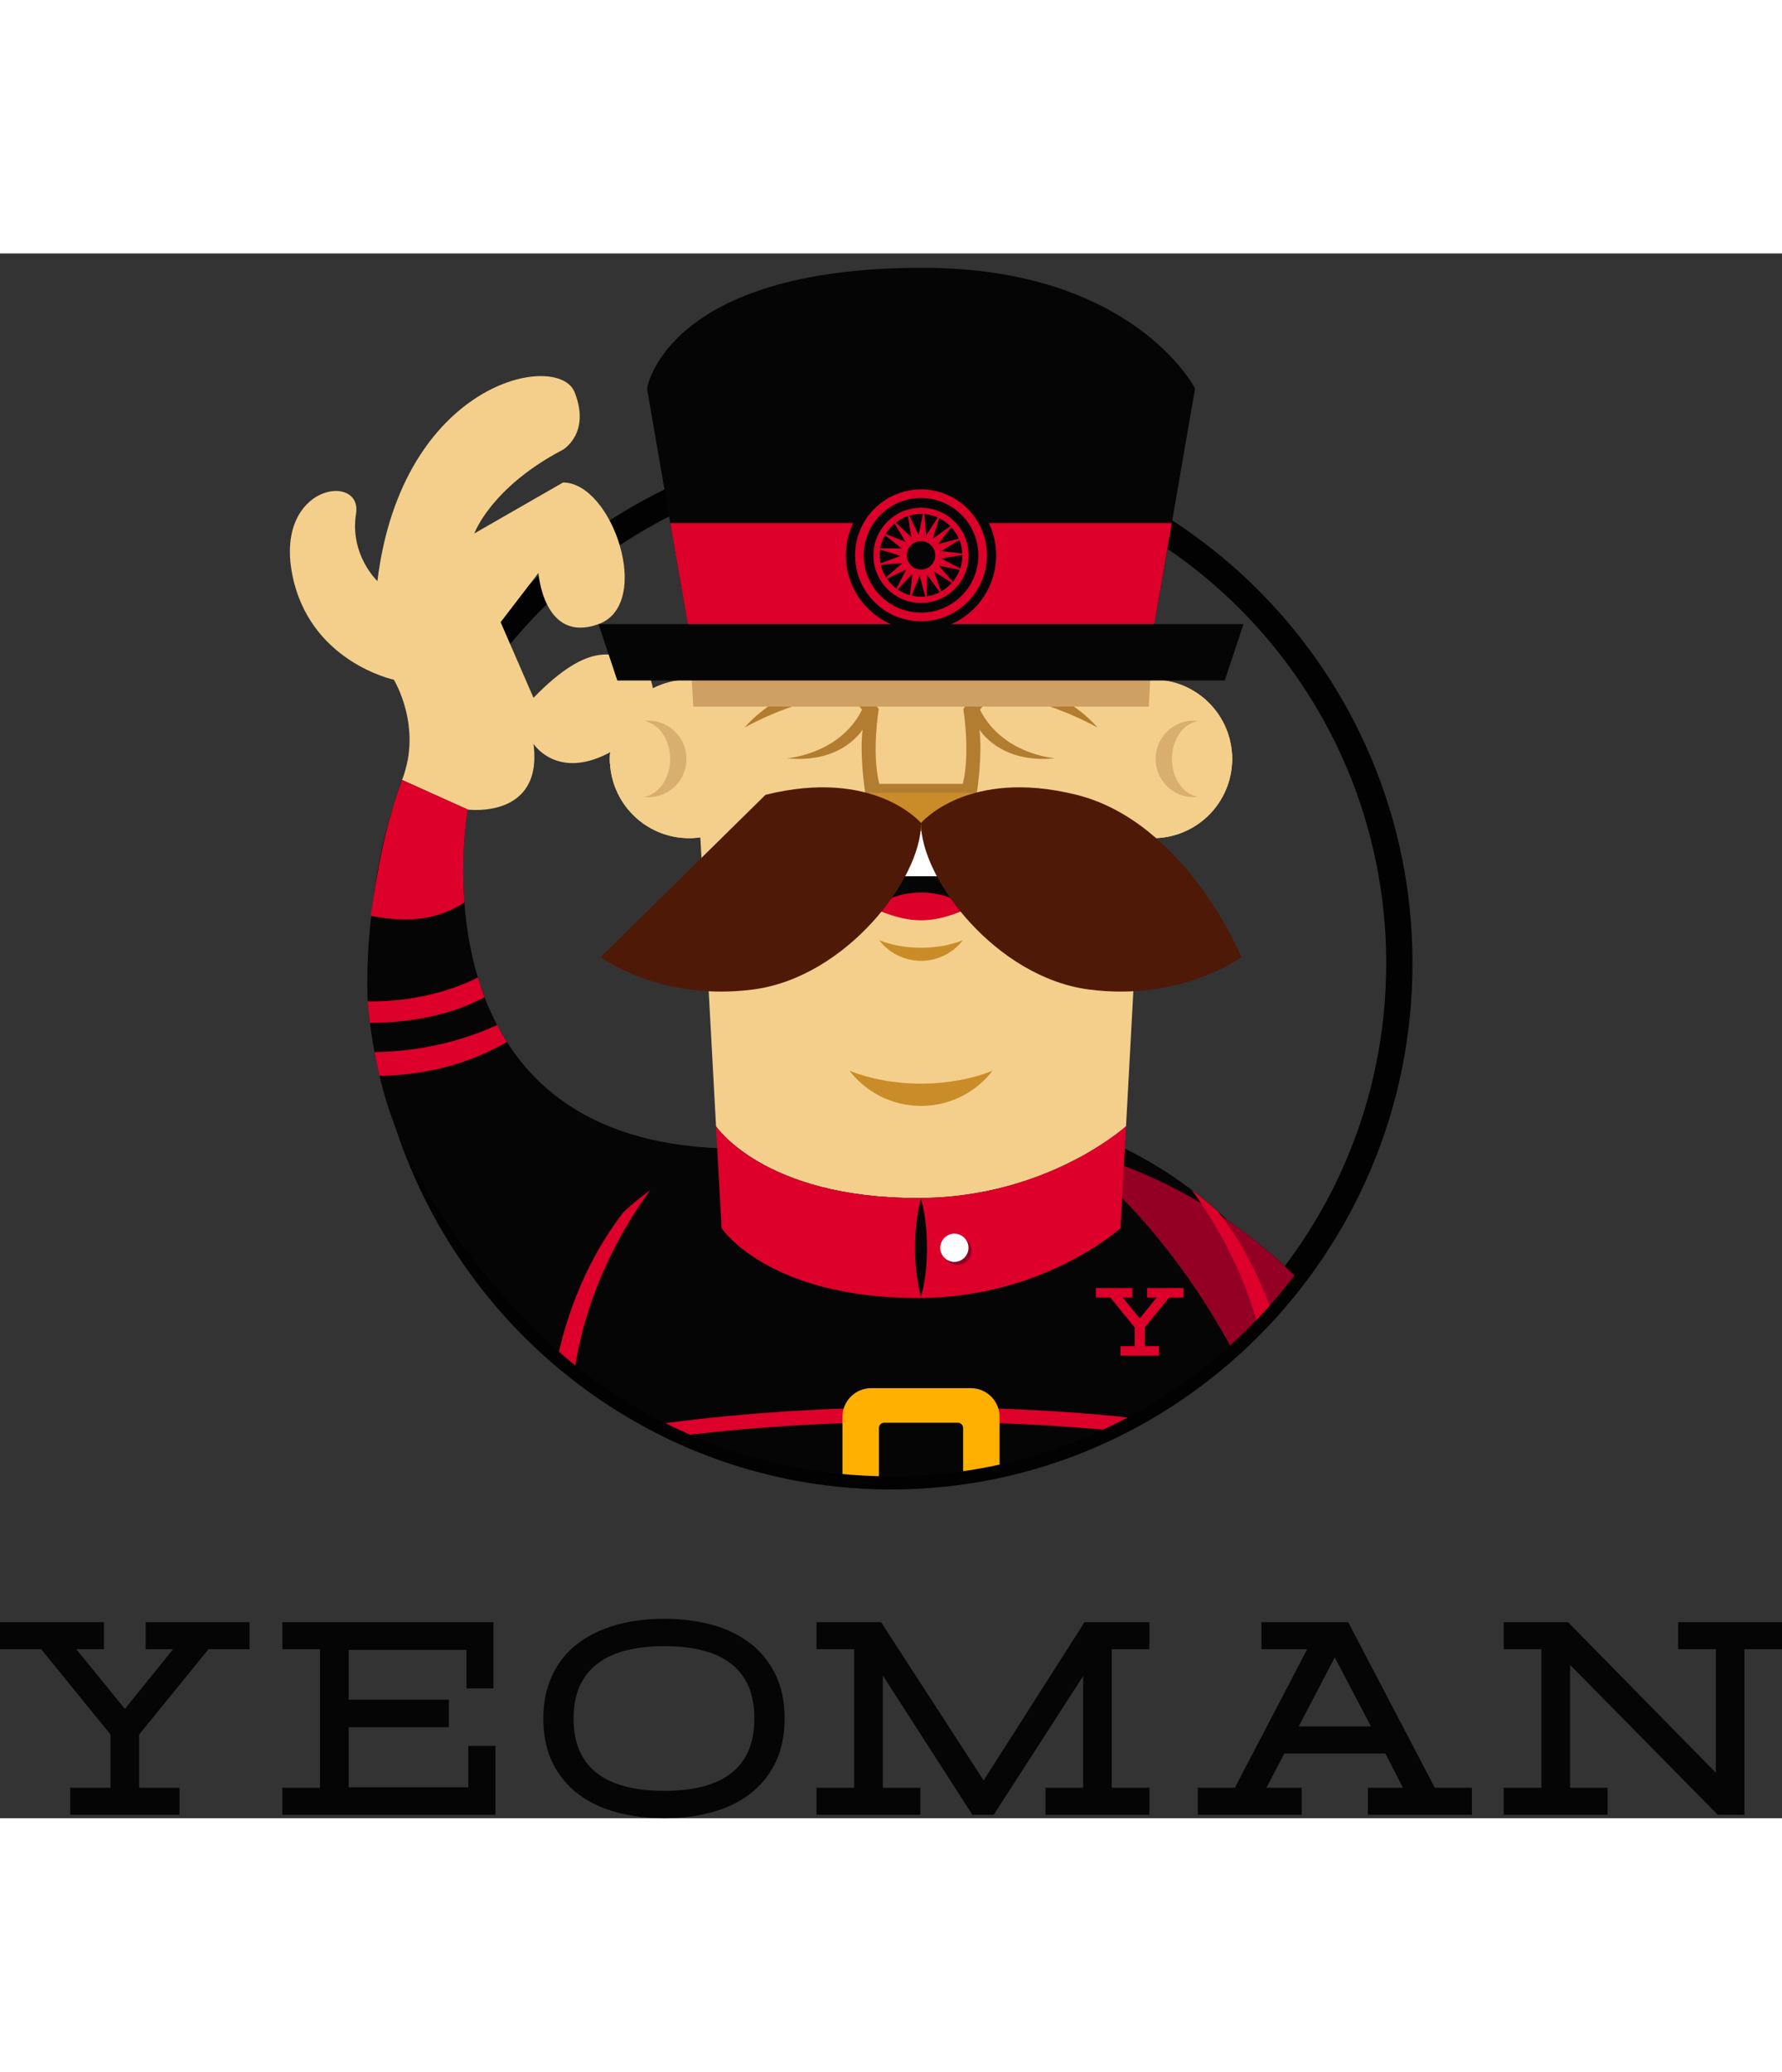 <svg xmlns="http://www.w3.org/2000/svg" xmlns:xlink="http://www.w3.org/1999/xlink" width="256" viewBox="0 0 338.924 297.531"><rect x="0" y="0" width="338.924" height="297.531" fill="#333333" stroke="none"/><g fill="#050505"><path d="M27.708 265.385h5.216l-9.171 11.354-9.247-11.354h5.251v-5.134h-19.757v5.134h7.83l13.187 16.215v10.131h-7.661v5.148h20.78v-5.148h-7.666v-10.131l13.191-16.215h7.804v-5.134h-19.757zm61.362 26.244h-22.754v-11.418h19.047v-5.232h-19.047v-9.471h22.404v7.341h5.128v-12.598h-40.146v5.134h7.164v26.346h-7.164v5.148h40.523v-13.114h-5.155zm54.404-13.064c0 4.534-1.362 7.875-4.171 10.21-2.83 2.354-7.191 3.547-12.959 3.547-5.785 0-10.173-1.194-13.039-3.549-2.837-2.333-4.213-5.674-4.213-10.208 0-4.483 1.38-7.811 4.218-10.17 2.866-2.38 7.251-3.585 13.034-3.585 5.771 0 10.132 1.192 12.957 3.543 2.81 2.341 4.173 5.683 4.173 10.212m-.981-14.449c-2.061-1.543-4.518-2.695-7.29-3.428-2.734-.719-5.719-1.084-8.859-1.084-2.091 0-4.131.157-6.056.475-1.939.323-3.778.823-5.472 1.487-1.721.685-3.293 1.543-4.672 2.554-1.415 1.028-2.645 2.275-3.653 3.705-1.001 1.427-1.784 3.048-2.329 4.818-.548 1.774-.826 3.765-.826 5.922 0 3.244.604 6.104 1.794 8.498 1.191 2.389 2.861 4.391 4.967 5.955 2.062 1.538 4.53 2.689 7.339 3.423 2.746.724 5.744 1.09 8.908 1.09 3.147 0 6.13-.366 8.859-1.09 2.788-.733 5.242-1.888 7.29-3.423 2.086-1.564 3.749-3.566 4.938-5.957 1.191-2.385 1.794-5.248 1.794-8.496 0-3.25-.603-6.107-1.794-8.495-1.189-2.385-2.852-4.389-4.938-5.954"/><path d="M187.078 290.338l-19.501-30.084h-12.285v5.129h7.165v26.348h-7.165v5.148h19.755v-5.148h-7.14v-21.349l17.04 26.497h4.047l17.016-26.38v21.232h-7.162v5.148h19.757v-5.148h-7.167v-26.348h7.167v-5.129h-12.341zm59.928-10.266l6.857-13.12 6.883 13.12h-13.74zm9.412-19.818h-16.5v5.131h8.701l-13.76 26.346h-7.047v5.151h19.76v-5.151h-6.707l3.396-6.505h19.225l3.346 6.505h-6.67v5.151h19.783v-5.151h-7.051l-16.476-31.477zm62.752 0v5.131h7.164v23.482l-28.102-28.613h-12.24v5.131h7.166v26.346h-7.166v5.151h19.762v-5.151h-7.143v-23.372l28.1 28.523h5.076v-31.497h7.137v-5.131z"/></g><path fill="#020202" d="M169.461 235.02c-54.69 0-99.186-44.88-99.186-100.045 0-55.163 44.495-100.041 99.186-100.041 54.691 0 99.188 44.878 99.188 100.041-.001 55.165-44.497 100.045-99.188 100.045zm0-195.086c-51.934 0-94.186 42.635-94.186 95.041 0 52.408 42.252 95.045 94.186 95.045 51.936 0 94.188-42.637 94.188-95.045-.001-52.406-42.253-95.041-94.188-95.041z"/><defs><path id="a" d="M223.586 54.141v-.256l5.641-28.21s-12.537-28.837-54.537-25.389c-42.002 3.448-47.33 13.165-54.226 24.762l4.074 18.493-7.836 5.015s-2.821-8.463-7.209-8.776c0 0 6.582-9.403 1.881-15.985-4.702-6.583-29.777-5.956-39.494 27.269 0 0-1.253-10.03-5.328-10.03s-19.12 5.329-15.045 21c4.074 15.672 18.18 20.374 22.881 22.254 0 0 2.193 2.821 1.254 6.582-.494 1.975-11.868 37.133-2.368 69.633 7.095 24.27 29.774 45.357 29.774 45.357 17.322 16.523 40.693 26.658 66.413 26.658 53.395 0 96.688-43.67 96.688-97.545-.001-33.635-16.883-63.297-42.563-80.832z"/></defs><clipPath id="b"><use xlink:href="#a" overflow="visible"/></clipPath><g clip-path="url(#b)"><path fill="#F4CF8C" d="M281.574 280.104s1.611 21.884-4.326 26.259c0 0-1.25 8.75-9.688 9.061 0 0-1.875 5.002-10.625 2.5-8.75-2.5-16.25-28.125-16.25-28.125s26.465-22.515 40.889-9.695z"/><path fill="#050505" d="M203.561 170.528s70.271 11.314 78.014 109.576c0 0-13.102 8.337-26.799 8.933-.001.001 1.191-75.63-51.215-118.509z"/><path d="M272.746 236.849c-3.832 1.867-11.969 5.08-24.627 6.383.445 1.627.863 3.234 1.25 4.816 4.988-.754 14.07-2.602 24.814-6.932-.464-1.449-.941-2.877-1.437-4.267zm-28.094-4.86c.549 1.59 1.068 3.17 1.559 4.734 4.617-.469 14.965-1.93 24.133-6.082-.639-1.537-1.301-3.027-1.977-4.486-3.371 1.553-10.844 4.313-23.715 5.834zm36.922 48.115c-.709-8.996-1.945-17.256-3.602-24.852-5.326 3.303-13.848 7.314-25.383 8.855 2.342 14.863 2.186 24.929 2.186 24.929 13.698-.594 26.799-8.932 26.799-8.932z" fill="#DD002A"/><circle fill="#F4CF8C" cx="131.07" cy="96.11" r="15.072"/><circle fill="#F4CF8C" cx="131.07" cy="96.11" r="15.072"/><path fill="#F4CF8C" d="M115.998 96.11c0 .463.023.92.065 1.373 1.074-.456 2.218-1.05 3.438-1.831 7.143-4.563 7.354-10.004 5.759-13.452-5.44 2.274-9.262 7.645-9.262 13.91z"/><circle fill="#F4CF8C" cx="123.283" cy="96.11" r="7.285"/><path fill="#D8AF6F" d="M123.283 88.825c-.296 0-.585.022-.871.057 2.84.431 5.042 3.5 5.042 7.228 0 3.729-2.202 6.797-5.042 7.229.286.034.575.057.871.057 4.023 0 7.285-3.262 7.285-7.286 0-4.023-3.261-7.285-7.285-7.285z"/><path fill="#F4CF8C" d="M122.412 88.882c-.226-.035-.453-.057-.686-.057-3.164 0-5.729 3.262-5.729 7.285.001-3.728 2.803-6.797 6.415-7.228zm-6.414 7.228c0 4.024 2.564 7.286 5.729 7.286.232 0 .46-.023.686-.057-3.613-.431-6.415-3.5-6.415-7.229z"/><circle fill="#F4CF8C" cx="219.277" cy="96.11" r="15.072"/><circle fill="#F4CF8C" cx="219.277" cy="96.11" r="15.072"/><circle fill="#F4CF8C" cx="227.063" cy="96.11" r="7.286"/><path fill="#D8AF6F" d="M222.893 96.11c0-3.728 2.203-6.797 5.041-7.228-.285-.035-.574-.057-.871-.057-4.023 0-7.285 3.262-7.285 7.285 0 4.024 3.262 7.286 7.285 7.286.297 0 .586-.023.871-.057-2.838-.431-5.041-3.5-5.041-7.229z"/><path fill="#F4CF8C" d="M234.35 96.11c0-4.023-2.566-7.285-5.729-7.285-.232 0-.461.022-.688.057 3.614.431 6.417 3.5 6.417 7.228zm-6.416 7.229c.227.034.455.057.688.057 3.162 0 5.729-3.262 5.729-7.286-.001 3.729-2.804 6.798-6.417 7.229zm-138.968 2.401s14.375 1.875 12.5-12.5c0 0 5 7.812 16.249.625 11.251-7.187 5.312-16.562 2.188-16.874-3.125-.313-7.5-3.751-18.438 7.5l-6.25-14.375 7.188-9.375s.987 13.542 11.431 9.74c10.444-3.802 2.632-26.927-6.743-26.927l-16.875 9.686s3.125-8.749 16.875-15.937c0 0 5.312-3.125 2.187-10.938-3.124-7.812-32.812-2.188-37.499 35.937 0 0-5.312-5-4.062-12.812s-15.312-5.625-12.188 11.25c3.125 16.875 19.376 20.312 19.376 20.312s5.517 8.926 1.562 19.062c-.001.001 6.249 7.814 12.499 5.626zm28.749-11.875c11.251-7.187 5.312-16.562 2.188-16.874-1.921-.192-4.318-1.561-8.419.024l3.684 7.585s-.757 10.849-12.867 8.073c0 0-.127.427-.443 1.077 1.371 1.609 6.41 6.152 15.857.115zm-16.145.433c-1.872 3.36-8.364 9.813-23.969 1.769-.297 1.406-.578 2.656-1.136 4.049 0 0 6.25 7.813 12.5 5.625.001-.001 13.647 1.773 12.605-11.443zm.833-33.557s.987 13.542 11.431 9.74c4.271-1.555 5.488-6.341 4.795-11.456-2.606 2.697-10.653 9.542-13.805-4.954l-14.382 16.652-11.354 6.56 14.129-3.532 8.248 10.74-6.25-14.375 7.188-9.375zm-9.835-11.563c2.327-3.201 6.707-7.79 14.522-11.875 0 0 5.312-3.125 2.187-10.938-.053-.134-.116-.263-.186-.389-.741 2.364-2.188 5.18-5.024 7.152-5.804 4.038-26.492 18.417-19.933 40.116.001.002-2.654-13.424 8.434-24.066zm-21.086 12.819c-1.098-1.191-4.837-5.816-3.767-12.506.494-3.086-1.795-4.604-4.549-4.28-.49 8.401.667 25.425 17.184 30.305.001 0-6.255-2.973-8.868-13.519z"/><path fill="#050505" d="M76.466 100.115l12.5 5.625s-11.251 61.874 47.5 64.374c0 0 .413 39.797-35.836 39.174 0 0-47.91-38.057-24.164-109.173z"/><path fill="#DD002A" d="M91.44 139.399c-.191-.566-.372-1.135-.543-1.703l-.011-.033c-2.776 1.439-10.246 4.67-20.958 4.564.049 1.381.13 2.736.231 4.076 5.381.016 14.255-.711 21.998-4.887l-.016-.043c-.223-.584-.431-1.17-.631-1.758l-.07-.216zm3.961 8.866c-.296-.514-.579-1.031-.853-1.553l-.004-.006c-3.2 1.516-12.116 5.143-23.809 5.152.205 1.537.444 3.045.713 4.523 6.359.006 15.767-1.123 24.961-6.447l-.026-.043c-.322-.506-.63-1.018-.929-1.533l-.053-.093zm-18.935-48.15c-3.394 9.297-4.824 17.829-5.949 25.829 5.943 1.146 11.942 1.254 17.81-2.539-.747-10.02.64-17.665.64-17.665l-12.501-5.625z"/><path fill="#050505" d="M94.633 258.868l76.568 98.746s2.994 1.07 4.277-.428v-98.318h-80.845zm161.082 0l-76.57 98.746s-2.992 1.07-4.277-.428v-98.318h80.847zm-45.295-90.324h-70.494c-75.035 32.951-57.566 157.218-57.566 157.218h93.299v-56.826l5.162 56.826h87.168c-.001 0 17.468-124.267-57.569-157.218z"/><path fill="#F4CF8C" d="M240.686 289.799s7.5 25.625 16.25 28.125c8.75 2.502 10.625-2.5 10.625-2.5 2.465-.09 4.311-.902 5.697-2.004.596-8.994 1-22.18-.041-37.093-14.422-1.933-32.531 13.472-32.531 13.472z"/><path fill="#930023" d="M273.646 284.2c-1.055-26.695-6.416-61.053-24.4-86.768-21.543-23.008-45.686-26.904-45.686-26.904 52.406 42.879 51.215 118.509 51.215 118.509 7.006-.304 13.85-2.634 18.871-4.837z"/><path fill="#DD002A" d="M85.395 245.972c-.243 1.143-.476 2.287-.697 3.428 20.736-7.637 53.545-12.57 90.477-12.57s69.738 4.934 90.475 12.57c-.221-1.141-.453-2.285-.695-3.428-20.771-7.494-53.26-12.318-89.779-12.318-36.523-.001-69.012 4.824-89.781 12.318zm4.107-15.694c-.324 1.027-.637 2.059-.939 3.088 20.826-6.865 51.896-11.225 86.611-11.225s65.785 4.359 86.609 11.225c-.301-1.029-.615-2.061-.938-3.088-20.818-6.689-51.479-10.918-85.672-10.918-34.194 0-64.855 4.229-85.671 10.918zm29.167-48.093c-16.069 20.713-14.336 45.91-14.336 45.91l4.368-1.984c-1.374-21.98 8.659-39.393 14.97-48.037-1.733 1.314-3.4 2.685-5.002 4.111zm108.007-4.112c6.311 8.645 16.344 26.057 14.971 48.037l4.367 1.984s1.734-25.197-14.336-45.908c-1.6-1.427-3.268-2.798-5.002-4.113zm-51.018 90.864l5.162 56.826h87.168s5.363-38.156-2.621-77.789l-4.459-1.449c7.301 19.955 3.895 73.972 3.895 73.972h-79.326l-7.471-83.851h-6.083l-.804 83.851h-84.678c-3.893-37.958 2.19-73.728 2.19-73.728l-3.607.984c-8.049 39.71-2.665 78.009-2.665 78.009h93.299v-56.825z"/><path fill="#F4CF8C" d="M214.162 165.954s-14.984 13.652-39.625 13.652c-29.303 0-38.352-13.652-38.352-13.652l-5.188-95.474h88.35l-5.185 95.474zm0 0s-14.984 13.652-39.625 13.652c-29.303 0-38.352-13.652-38.352-13.652l-5.188-95.474h88.35l-5.185 95.474zm0 0s-14.984 13.652-39.625 13.652c-29.303 0-38.352-13.652-38.352-13.652l-5.188-95.474h88.35l-5.185 95.474z"/><path fill="#B27D30" d="M186.391 86.757l2.182-2.778s7.941-.397 20.15 6.153c0 0-8.836-10.918-22.137-7.246l.4-2.382-3.773 6.154s1.389 8.238-.098 14.193h-15.883c-1.489-5.956-.099-14.193-.099-14.193l-3.771-6.154.396 2.382c-13.3-3.672-22.134 7.246-22.134 7.246 12.209-6.55 20.149-6.153 20.149-6.153l2.183 2.778c-4.268 8.536-14.292 9.231-14.292 9.231 10.521 1.092 14.393-5.458 14.393-5.458-.596 5.161.495 11.957.495 11.957l10.57 7.448.051-.05.051.05 10.57-7.448s1.09-6.795.494-11.957c0 0 3.871 6.551 14.393 5.458.001 0-10.025-.695-14.29-9.231z"/><ellipse fill="#050505" cx="175.173" cy="117.675" rx="14.491" ry="8.685"/><path fill="#DD002A" d="M175.174 126.796c3.279 0 6.303-1.088 8.73-2.189-1.701-1.84-4.973-3.088-8.73-3.088-3.76 0-7.031 1.248-8.732 3.088 2.428 1.101 5.453 2.189 8.732 2.189z"/><path fill="#fff" d="M175.174 108.991c-8.004 0-14.491 3.889-14.491 8.685 0 .251.021.499.056.745h28.869c.035-.247.057-.494.057-.745-.001-4.797-6.489-8.685-14.491-8.685z"/><path fill="#C98C28" d="M175.174 132.017c-2.941 0-5.676-.525-7.961-1.428 1.831 2.373 4.711 3.91 7.961 3.91 3.248 0 6.129-1.537 7.959-3.91-2.283.902-5.018 1.428-7.959 1.428zm0 25.834c-5.024 0-9.696-.9-13.599-2.443 3.13 4.055 8.048 6.678 13.599 6.678s10.469-2.623 13.598-6.678c-3.905 1.542-8.575 2.443-13.598 2.443z"/><path fill="#CEA063" d="M131.851 86.159h86.645l.852-15.679h-88.35z"/><path fill="#050505" d="M219.543 70.48l7.752-44.809s-11.691-22.943-51.865-22.943c-48.833 0-52.376 22.943-52.376 22.943l7.751 44.809h88.738z"/><path fill="#DD002A" d="M127.48 51.264l3.325 19.216h88.738l3.324-19.216z"/><path fill="#050505" d="M232.939 81.199h-115.532l-3.573-10.719h122.678z"/><circle fill="#050505" cx="175.173" cy="57.406" r="14.286"/><path fill="#DD002A" d="M175.174 69.944c-6.916 0-12.541-5.624-12.541-12.534 0-6.916 5.625-12.541 12.541-12.541 6.914 0 12.539 5.625 12.539 12.541 0 6.91-5.625 12.534-12.539 12.534zm0-23.437c-6.012 0-10.901 4.891-10.901 10.902 0 6.007 4.89 10.895 10.901 10.895 6.01 0 10.902-4.888 10.902-10.895 0-6.011-4.892-10.902-10.902-10.902zm0 19.95c-4.992 0-9.053-4.059-9.053-9.049 0-4.991 4.061-9.052 9.053-9.052 4.99 0 9.053 4.061 9.053 9.052 0 4.989-4.063 9.049-9.053 9.049zm0-16.918c-4.34 0-7.871 3.53-7.871 7.868 0 4.337 3.531 7.866 7.871 7.866 4.338 0 7.869-3.529 7.869-7.866 0-4.338-3.531-7.868-7.869-7.868zm2.264 4.693l4.119-2.973-3.125 4.004 4.914-1.284-4.36 2.605 5.045.577-5.006.856 4.496 2.36-4.976-1.012 3.338 3.826-4.274-2.742 1.733 4.774-2.998-4.1-.108 5.077-1.314-4.907-1.934 4.697.547-5.051-3.502 3.679 2.335-4.509-4.595 2.166 3.809-3.363-5.066.36 4.763-1.759-4.852-1.495 5.077.079-3.985-3.147 4.706 1.91-2.58-4.375 3.699 3.481-.826-5.012 2.191 4.582 1.041-4.971.389 5.063 2.767-4.258z"/><path fill="#050505" d="M177.879 57.407c0 1.49-1.213 2.703-2.707 2.703-1.49 0-2.703-1.213-2.703-2.703 0-1.496 1.213-2.706 2.703-2.706 1.494.001 2.707 1.21 2.707 2.706z"/><path fill="#DD002A" d="M174.537 179.606c-29.288 0-38.342-13.639-38.351-13.652l1.053 19.381s8.804 13.283 37.315 13.283c23.973 0 38.553-13.283 38.553-13.283l1.053-19.381c-.015.016-14.996 13.652-39.623 13.652z"/><path fill="#050505" d="M175.172 198.368c.715-2.52 1.145-5.764 1.145-9.305s-.43-6.785-1.145-9.305c-.713 2.52-1.143 5.764-1.143 9.305s.43 6.786 1.143 9.305z"/><circle fill="#930023" cx="182.109" cy="189.659" r="2.68"/><circle fill="#fff" cx="181.514" cy="189.063" r="2.68"/><path fill="#FFB000" d="M184.656 215.753h-18.967c-3.009 0-5.457 2.449-5.457 5.459v13.494c0 3.01 2.448 5.459 5.457 5.459h18.967c3.01 0 5.457-2.449 5.457-5.459v-13.494c0-3.01-2.447-5.459-5.457-5.459zm-1.476 7.574v9.264c0 .553-.449 1.002-1 1.002h-14.012c-.552 0-1-.449-1-1.002v-9.264c0-.553.448-1.002 1-1.002h14.012c.55 0 1 .449 1 1.002z"/><path fill="#C98C28" d="M164.638 102.546l10.485 7.388.051-.05.051.05 10.484-7.388z"/><path d="M175.172 108.296s-8.833-10.521-29.577-5.36l-31.364 30.867s11.315 8.438 28.982 6.154c17.667-2.28 32.06-21.14 31.959-31.661zm.002 0s8.834-10.521 29.578-5.36c20.742 5.161 31.363 30.867 31.363 30.867s-11.314 8.438-28.982 6.154c-17.666-2.28-32.059-21.14-31.959-31.661z" fill="#4F1907"/><path fill="#DD002A" d="M218.164 198.519h1.832l-3.221 3.992-3.25-3.992h1.846v-1.803h-6.941v1.803h2.75l4.632 5.699v3.56h-2.691v1.809h7.303v-1.809h-2.694v-3.56l4.633-5.699h2.742v-1.803h-6.941z"/></g></svg>